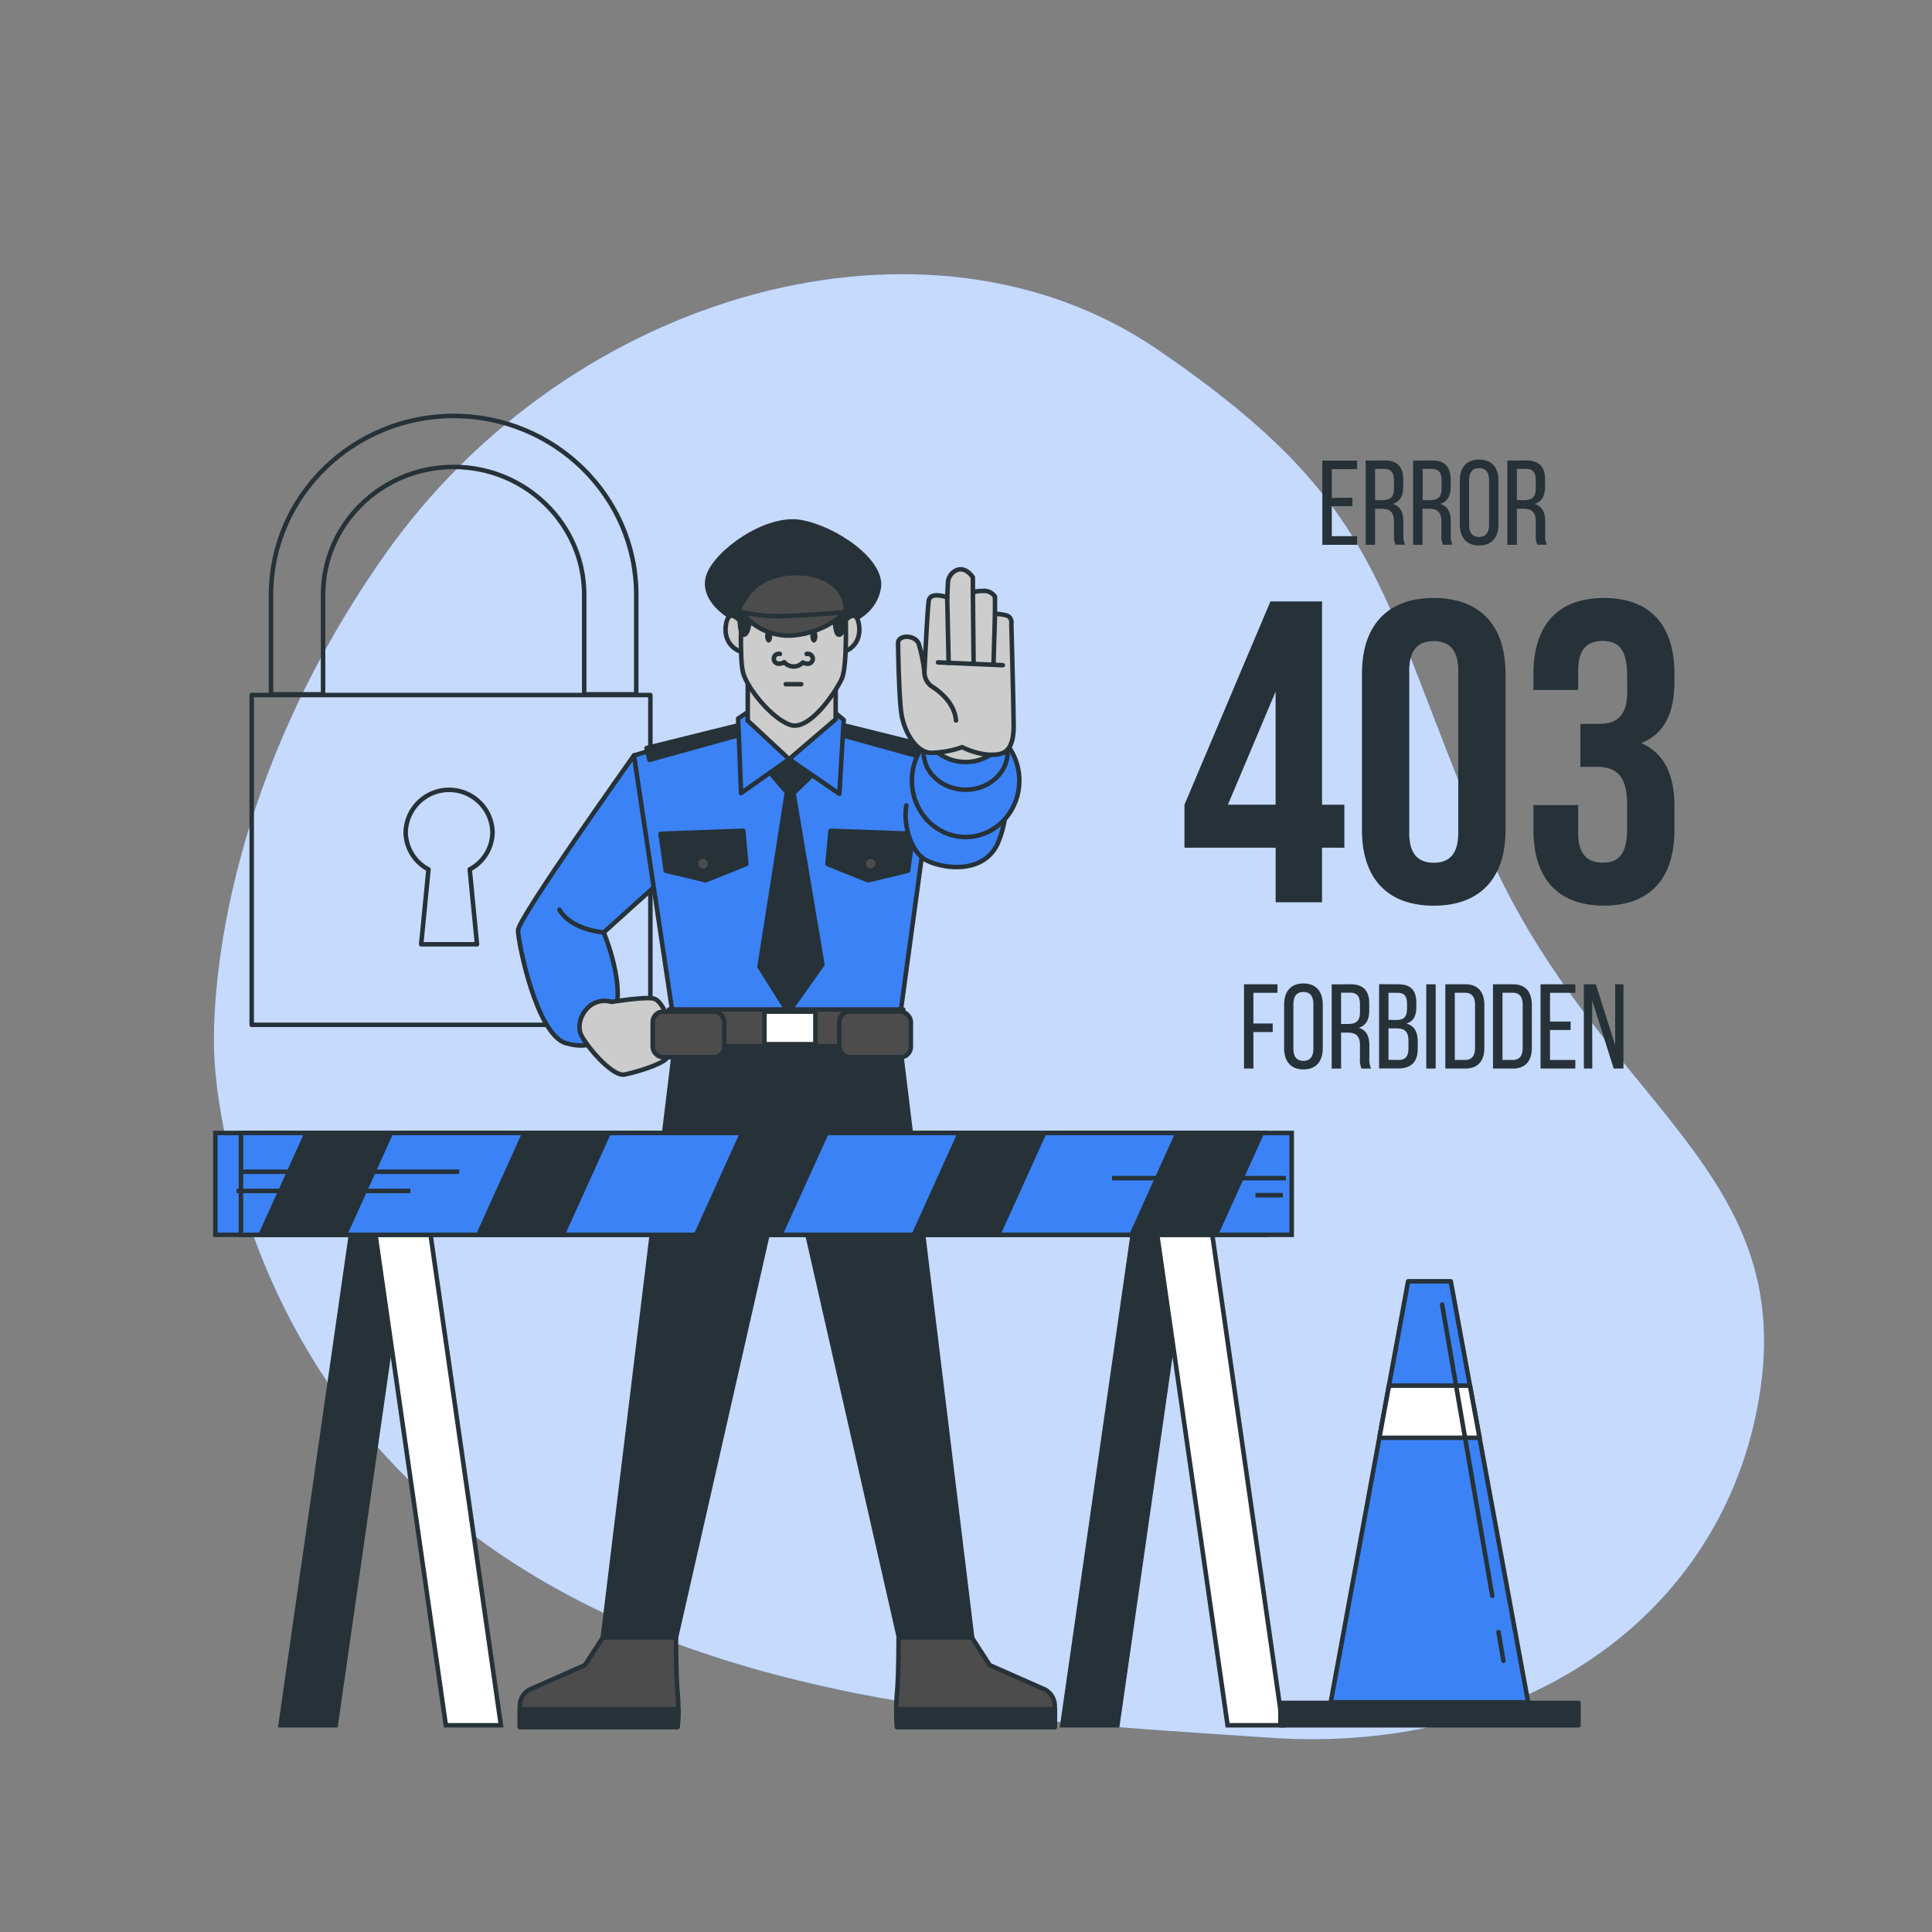 <svg class="prefix__h-[50vh] prefix__aspect-video" xmlns="http://www.w3.org/2000/svg" viewBox="0 0 500 500">
    <rect x="0" y="0" width="500" height="500" fill="#808080" stroke="none"/>
    <path
        d="M55.48 273.73s2.32 72 62.43 120 143.41 51.43 210.84 56 119.23-33.62 127-91.32-43.72-74.64-71.68-140.33-25.43-87.28-84.58-127.68S147.8 74.81 99.29 144 55.48 273.73 55.48 273.73z"
        fill="#3b82f6" />
    <path
        d="M55.48 273.73s2.32 72 62.43 120 143.41 51.43 210.84 56 119.23-33.62 127-91.32-43.72-74.64-71.68-140.33-25.43-87.28-84.58-127.68S147.8 74.81 99.29 144 55.48 273.73 55.48 273.73z"
        fill="#fff" opacity=".7" />
    <g fill="none" stroke="#263238" stroke-linecap="round" stroke-linejoin="round" stroke-width="1.166">
        <path
            d="M83.61 179.69v-25.77c0-18.24 15.16-33.08 33.79-33.08s33.79 14.84 33.79 33.08v25.77h13.47v-25.77c0-25.51-21.2-46.27-47.26-46.27s-47.26 20.76-47.26 46.27v25.77zM65.14 179.87h103.18v85.35H65.14z" />
        <path
            d="M127.46 215.32a11.24 11.24 0 00-22.47 0 11 11 0 005.9 9.68L109 244.38h14.45L121.56 225a11 11 0 005.9-9.68z" />
    </g>
    <path fill="#263238" stroke="#263238" stroke-linecap="round" stroke-linejoin="round" stroke-width="1.166"
        d="M232.64 267.99l-25.69-1.69v-.42l-3.16.21-3.15-.21v.42l-25.69 1.69L156 423.79h18.95l28.21-124.22h1.27l28.21 124.22h18.95l-18.95-155.8z" />
    <path
        d="M156 423.78l-4.63 7.16-14.32 6.32a4.88 4.88 0 00-2.52 4.21v5.47h40.84a54.21 54.21 0 000-8.84c-.42-4.21-.42-14.32-.42-14.32z"
        fill="#4c4c4c" stroke="#263238" stroke-linecap="round" stroke-linejoin="round" stroke-width="1.166" />
    <path d="M134.53 442.31v4.63h40.84s.19-2 .19-4.63z" fill="#263238" stroke="#263238" stroke-linecap="round"
        stroke-linejoin="round" stroke-width="1.166" />
    <path
        d="M251.51 423.78l4.63 7.16 14.32 6.32a4.88 4.88 0 012.52 4.21v5.47h-40.84a54.21 54.21 0 010-8.84c.42-4.21.42-14.32.42-14.32z"
        fill="#4c4c4c" stroke="#263238" stroke-linecap="round" stroke-linejoin="round" stroke-width="1.166" />
    <path d="M273 442.31v4.63h-40.86s-.18-2-.19-4.63z" fill="#263238" stroke="#263238" stroke-linecap="round"
        stroke-linejoin="round" stroke-width="1.166" />
    <path
        d="M164.07 195.51s-30 42.16-30 45.25 4.77 26.95 12.35 29.19 11.79-1.68 13.19-9.54-3.37-19.09-3.37-19.09l14-12.63z"
        fill="#3b82f6" stroke="#263238" stroke-linecap="round" stroke-linejoin="round" stroke-width="1.166" />
    <path
        d="M158.25 259.29s8.7-1.41 10.95-.85 3.93 5.9 3.93 5.9.84 7.86-.57 9.54-8.14 3.65-10.94 4.21-8.71-5.89-11-9.82 1.73-10.67 7.63-8.98z"
        fill="#ccc" stroke="#263238" stroke-linecap="round" stroke-linejoin="round" stroke-width="1.166" />
    <path fill="#3b82f6" stroke="#263238" stroke-linecap="round" stroke-linejoin="round" stroke-width="1.166"
        d="M170.38 193.6l-6.31 1.91 9.94 66.35h59.08l8.99-65.97-8.03-3.06-29.64-6.5-34.03 7.27z" />
    <path fill="#263238" stroke="#263238" stroke-linecap="round" stroke-linejoin="round" stroke-width="1.166"
        d="M236.34 215.78l-1.33 9.56-10.33 2.48-10.52-4.2.77-8.61 21.41.77z" />
    <circle cx="225.35" cy="223.52" r="1.82" fill="#4c4c4c" stroke="#263238" stroke-linecap="round"
        stroke-linejoin="round" stroke-width="1.166" />
    <path fill="#263238" stroke="#263238" stroke-linecap="round" stroke-linejoin="round" stroke-width="1.166"
        d="M198.1 198.57l5.55 6.5-7.08 45.12 7.46 11.86 8.8-12.43-7.46-44.36 6.31-6.12-6.69-8.6-6.89 8.03zM192.75 187.29l-25.43 6.31.77 3.06 24.85-6.89-.19-2.48zM213.59 186.52l25.43 6.31-.76 3.06-24.86-6.88.19-2.49z" />
    <path
        d="M239 192.83s9.62 2.17 15.51 5.54 7.3 10.95 3.93 19.37-13.75 7.3-18.52 5-6.18-10.66-5.34-14.31M193.9 184.04l-2.87 1.91.76 19.31 12.43-8.79 13 8.98 1.15-19.12-3.44-2.87-21.03.58z"
        fill="#3b82f6" stroke="#263238" stroke-linecap="round" stroke-linejoin="round" stroke-width="1.166" />
    <path
        d="M219 161.07s7.06-1.72 8.39-8.78-11.39-15.65-20.21-17.17-21.75 7.63-23.85 13.93 6.1 12.59 14.88 13.93 20.79-1.91 20.79-1.91z"
        fill="#263238" stroke="#263238" stroke-linecap="round" stroke-linejoin="round" stroke-width="1.166" />
    <path
        d="M192.68 162.22s-3.82-5.92-4.77-.77 3.05 7.44 4.77 7.25 0-6.48 0-6.48zM217.49 162.22s3.82-5.92 4.77-.77-3 7.44-4.77 7.25 0-6.48 0-6.48zM193.52 173.9v12.62l10.7 9.95 12.05-10.33v-11.85l-22.75-.39z"
        fill="#ccc" stroke="#263238" stroke-linecap="round" stroke-linejoin="round" stroke-width="1.166" />
    <path
        d="M191.92 158.4s-.58 11.83.38 15.65 7.25 11.83 12.21 13.55 11.83-8.59 13.36-12 .95-17.94.95-17.94-2.09-5-6.29-6.48-17.18-4.18-20.61 7.22z"
        fill="#ccc" stroke="#263238" stroke-linecap="round" stroke-linejoin="round" stroke-width="1.166" />
    <path
        d="M199.85 164.68c0 .9-.41 1.63-.92 1.63s-.92-.73-.92-1.63.41-1.63.92-1.63.92.73.92 1.63zM211.56 164.68c0 .9-.41 1.63-.92 1.63s-.92-.73-.92-1.63.41-1.63.92-1.63.92.73.92 1.63z"
        fill="#263238" />
    <path
        d="M201.84 169.24a1.28 1.28 0 100 2.49 1.74 1.74 0 001.11-.37 3.21 3.21 0 004.82.08 1.8 1.8 0 001 .29 1.28 1.28 0 100-2.49M203.36 177.07h3.99"
        fill="#ccc" stroke="#263238" stroke-linecap="round" stroke-linejoin="round" stroke-width="1.166" />
    <path
        d="M191.48 161.27s.14 3.84 1.42 2.84 1.7-7.52.57-8.37-1.99 3.55-1.99 5.53zM216.11 161.27s.15 3.84 1.42 2.84 1.71-7.52.57-8.37-1.99 3.55-1.99 5.53z"
        fill="#263238" stroke="#263238" stroke-linecap="round" stroke-linejoin="round" stroke-width="1.166" />
    <path
        d="M191.48 158.15s.43.35.42.52c1.85 1 6.1 2.84 13 3.21a26.56 26.56 0 0014-3.43v-.82c-.17-4.47-3.49-7.45-7.6-8.59a19.57 19.57 0 00-12.24.61 12 12 0 00-5.07 3.65c-.51.56-3.21 4.29-2.51 4.85z"
        fill="#4c4c4c" stroke="#263238" stroke-linecap="round" stroke-linejoin="round" stroke-width="1.166" />
    <path
        d="M191.92 158.4a45.19 45.19 0 0013 .95c8.21-.38 13.92-.95 13.92-.95a22.64 22.64 0 01-13.8 6.06 15.14 15.14 0 01-13.12-6.06z"
        fill="#4c4c4c" stroke="#263238" stroke-linecap="round" stroke-linejoin="round" stroke-width="1.166" />
    <path fill="#263238" stroke="#263238" stroke-linecap="round" stroke-linejoin="round" stroke-width="1.166"
        d="M170.96 215.78l1.33 9.56 10.33 2.48 10.51-4.2-.76-8.61-21.41.77z" />
    <circle cx="181.95" cy="223.52" r="1.82" fill="#4c4c4c" stroke="#263238" stroke-linecap="round"
        stroke-linejoin="round" stroke-width="1.166" />
    <path fill="#4c4c4c" stroke="#263238" stroke-linecap="round" stroke-linejoin="round" stroke-width="1.166"
        d="M173.13 261.25h60.63v9.54h-60.63z" />
    <rect x="168.92" y="261.81" width="18.53" height="11.79" rx="2.67" fill="#4c4c4c" stroke="#263238"
        stroke-linecap="round" stroke-linejoin="round" stroke-width="1.166" />
    <rect x="217.2" y="261.81" width="18.53" height="11.79" rx="2.67" fill="#4c4c4c" stroke="#263238"
        stroke-linecap="round" stroke-linejoin="round" stroke-width="1.166" />
    <path fill="#fff" stroke="#263238" stroke-linecap="round" stroke-linejoin="round" stroke-width="1.166"
        d="M197.83 261.81h13.19v8.42h-13.19z" />
    <path d="M156.28 241.32s-8.42-.56-11.51-5.9" fill="none" stroke="#263238" stroke-linecap="round"
        stroke-linejoin="round" stroke-width="1.166" />
    <ellipse cx="249.9" cy="202.02" rx="13.9" ry="14.6" fill="#3b82f6" stroke="#263238" stroke-linecap="round"
        stroke-linejoin="round" stroke-width="1.166" />
    <ellipse cx="249.9" cy="194.63" rx="10.88" ry="9.75" fill="#3b82f6" stroke="#263238" stroke-linecap="round"
        stroke-linejoin="round" stroke-width="1.166" />
    <ellipse cx="249.9" cy="187.46" rx="10.88" ry="9.75" fill="#ccc" stroke="#263238" stroke-linecap="round"
        stroke-linejoin="round" stroke-width="1.166" />
    <path
        d="M232.42 166.44s.19 14.38.92 18.62 3.69 9.77 7.75 9.77a25.53 25.53 0 007.93-1.47s4.79 2.58 9.4 1.84 3.87-7.19 3.87-10-.55-23.6-.55-23.6.37-2-1.48-2.39a15.8 15.8 0 00-2.76-.37v-4.43a3.36 3.36 0 00-3.14-1.47c-2.39 0-2.58.55-2.58.55v-4.06s-2-3.23-4.61-1.66a3.68 3.68 0 00-1.84 2.95l-.19 3.88s-4.42-1.66-4.79.92-1.11 18.48-1.11 18.48a40.86 40.86 0 00-1.47-7.38c-.92-2.4-5.35-2.4-5.35-.18z"
        fill="#ccc" stroke="#263238" stroke-linecap="round" stroke-linejoin="round" stroke-width="1.166" />
    <path fill="none" stroke="#263238" stroke-linecap="round" stroke-linejoin="round" stroke-width="1.166"
        d="M245.14 154.64l.37 16.96M251.78 153.53l.19 18.25M257.5 158.88l-.37 12.72M242.75 171.42l16.78.73M239.24 174a4.51 4.51 0 001.81 3.58c1.82 1.14 5.92 4.1 6.37 8.88" />
    <g fill="#263238">
        <path
            d="M350 128.81V131h-5.33v7.76h6.55V141h-9v-21.8h9v2.21h-6.55v7.44zM358.3 119.16c3.42 0 4.86 1.74 4.86 5v1.78c0 2.4-.84 3.89-2.71 4.48 2 .59 2.74 2.21 2.74 4.55v3.4a5.49 5.49 0 00.43 2.61h-2.46a5.7 5.7 0 01-.4-2.64v-3.43c0-2.46-1.15-3.24-3.18-3.24h-1.71V141h-2.43v-21.8zm-.63 10.28c1.94 0 3.09-.63 3.09-3v-2.09c0-2-.72-3-2.52-3h-2.37v8.07zM370.57 119.16c3.43 0 4.86 1.74 4.86 5v1.78c0 2.4-.84 3.89-2.71 4.48 2 .59 2.74 2.21 2.74 4.55v3.4a5.37 5.37 0 00.44 2.61h-2.46a5.66 5.66 0 01-.41-2.64v-3.43c0-2.46-1.15-3.24-3.18-3.24h-1.71V141h-2.43v-21.8zm-.57 10.28c1.93 0 3.08-.63 3.08-3v-2.09c0-2-.71-3-2.52-3h-2.37v8.07zM377.8 124.42c0-3.33 1.65-5.48 5-5.48s5 2.15 5 5.48v11.28c0 3.3-1.65 5.48-5 5.48s-5-2.18-5-5.48zm2.4 11.4c0 2 .84 3.15 2.58 3.15s2.59-1.15 2.59-3.15V124.3c0-2-.81-3.15-2.59-3.15s-2.58 1.18-2.58 3.15zM395 119.16c3.43 0 4.86 1.74 4.86 5v1.78c0 2.4-.84 3.89-2.71 4.48 2 .59 2.74 2.21 2.74 4.55v3.4a5.37 5.37 0 00.44 2.61h-2.46a5.66 5.66 0 01-.41-2.64v-3.43c0-2.46-1.15-3.24-3.18-3.24h-1.71V141h-2.47v-21.8zm-.62 10.28c1.93 0 3.08-.63 3.08-3v-2.09c0-2-.71-3-2.52-3h-2.37v8.07zM329.38 264.88v2.21h-5v9.44h-2.43v-21.8h8.66v2.21h-6.23v7.94zM332.33 260c0-3.33 1.66-5.48 5-5.48s5 2.15 5 5.48v11.28c0 3.3-1.65 5.48-5 5.48s-5-2.18-5-5.48zm2.4 11.4c0 2 .84 3.15 2.59 3.15s2.58-1.15 2.58-3.15v-11.53c0-2-.81-3.15-2.58-3.15s-2.59 1.18-2.59 3.15zM349.5 254.73c3.42 0 4.86 1.74 4.86 5v1.78c0 2.4-.84 3.89-2.71 4.48 2 .59 2.74 2.21 2.74 4.55v3.4a5.37 5.37 0 00.44 2.61h-2.46a5.53 5.53 0 01-.41-2.64v-3.43c0-2.46-1.15-3.24-3.18-3.24h-1.71v9.31h-2.43v-21.8zm-.62 10.27c1.93 0 3.08-.63 3.08-3v-2.09c0-2-.72-3-2.52-3h-2.37V265zM361.8 254.73c3.4 0 4.74 1.62 4.74 4.83v1c0 2.31-.66 3.74-2.56 4.33 2.12.6 2.93 2.28 2.93 4.68v1.83c0 3.28-1.59 5.11-5 5.11h-5v-21.8zm-.59 9.25c1.93 0 2.93-.62 2.93-2.9v-1.28c0-1.93-.66-2.86-2.4-2.86h-2.4v7zm.72 10.34c1.77 0 2.58-.93 2.58-3v-1.93c0-2.43-1-3.24-3.05-3.24h-2.12v8.13zM371.55 254.73v21.8h-2.43v-21.8zM379.15 254.73c3.4 0 5 2 5 5.42v11c0 3.34-1.56 5.39-5 5.39h-5.1v-21.8zm0 19.59c1.75 0 2.59-1.09 2.59-3.08V260c0-2-.84-3.08-2.62-3.08h-2.62v17.38zM391.49 254.73c3.39 0 4.95 2 4.95 5.42v11c0 3.34-1.56 5.39-4.95 5.39h-5.11v-21.8zm0 19.59c1.74 0 2.58-1.09 2.58-3.08V260c0-2-.84-3.08-2.61-3.08h-2.62v17.38zM406.47 264.38v2.18h-5.33v7.76h6.55v2.21h-9v-21.8h9v2.21h-6.55v7.44zM412.08 276.53h-2.18v-21.8h3.1l5 15.76v-15.76h2.15v21.8h-2.53l-5.57-17.63zM306.54 208.26l22.25-52.61h13.35v52.61h5.78v11.12h-5.78v14.12h-12v-14.12h-23.6zm23.58 0V179l-12.34 29.25zM352.48 174.33c0-12.45 6.56-19.57 18.57-19.57s18.58 7.12 18.58 19.57v40.49c0 12.46-6.57 19.57-18.58 19.57s-18.57-7.11-18.57-19.57zm12.23 41.27c0 5.56 2.45 7.67 6.34 7.67s6.34-2.11 6.34-7.67v-42c0-5.57-2.44-7.68-6.34-7.68s-6.34 2.11-6.34 7.68zM421.1 174.78c0-7-2.44-8.9-6.34-8.9s-6.34 2.11-6.34 7.68v5h-11.56v-4.23c0-12.45 6.22-19.57 18.24-19.57s18.24 7.12 18.24 19.57v2c0 8.34-2.67 13.57-8.57 16 6.12 2.67 8.57 8.45 8.57 16.35v6.12c0 12.46-6.23 19.57-18.24 19.57s-18.24-7.11-18.24-19.57v-6.45h11.56v7.23c0 5.56 2.45 7.67 6.34 7.67s6.34-1.89 6.34-8.78v-6.12c0-7.23-2.44-9.9-8-9.9H409v-11.1h4.78c4.56 0 7.34-2 7.34-8.23z" />
    </g>
    <g>
        <path fill="#263238" stroke="#263238" stroke-miterlimit="10" stroke-width="1.166"
            d="M86.87 446.5H72.61l19.01-132.51h14.26L86.87 446.5z" />
        <path fill="#fff" stroke="#263238" stroke-miterlimit="10" stroke-width="1.166"
            d="M115.39 446.5h14.25l-19.01-132.51H96.38l19.01 132.51z" />
        <path fill="#263238" stroke="#263238" stroke-miterlimit="10" stroke-width="1.166"
            d="M289.18 446.5h-14.25l19-132.51h14.26L289.18 446.5z" />
        <path fill="#fff" stroke="#263238" stroke-miterlimit="10" stroke-width="1.166"
            d="M317.7 446.5h14.25l-19.01-132.51h-14.25L317.7 446.5z" />
        <path fill="#3b82f6" stroke="#263238" stroke-miterlimit="10" stroke-width="1.166"
            d="M55.73 293.21h271.93v26.36H55.73z" />
        <path fill="#3b82f6" stroke="#263238" stroke-miterlimit="10" stroke-width="1.166"
            d="M62.36 293.21h271.93v26.36H62.36z" />
        <path fill="#263238"
            d="M66.81 319.57h23.08l11.93-26.36H78.74l-11.93 26.36zM158.17 293.21h-23.08l-11.93 26.36h23.08l11.93-26.36zM327.21 293.21h-23.08l-11.92 26.36h23.08l11.92-26.36zM270.87 293.21h-23.09l-11.92 26.36h23.08l11.93-26.36zM214.52 293.21h-23.08l-11.93 26.36h23.08l11.93-26.36z" />
        <path fill="none" stroke="#263238" stroke-miterlimit="10" stroke-width="1.166"
            d="M332.8 304.9h-45M332.01 309.31h-7.1M61.21 308.21h45M62 303.25h56.84" />
        <path fill="#263238" stroke="#263238" stroke-linecap="round" stroke-linejoin="round" stroke-width="1.166"
            d="M331.37 440.72h77.14v5.79h-77.14z" />
        <path fill="#3b82f6" stroke="#263238" stroke-linecap="round" stroke-linejoin="round" stroke-width="1.166"
            d="M395.49 440.56h-51.1l20.03-108.96h11.04l20.03 108.96z" />
        <path fill="#fff" stroke="#263238" stroke-linecap="round" stroke-linejoin="round" stroke-width="1.166"
            d="M356.98 372.1h25.93l-2.49-13.5h-20.96l-2.48 13.5z" />
        <path fill="#3b82f6" stroke="#263238" stroke-linecap="round" stroke-linejoin="round" stroke-width="1.166"
            d="M387.81 422.37l1.28 7.45M373.22 337.62L386.2 413" />
    </g>
</svg>